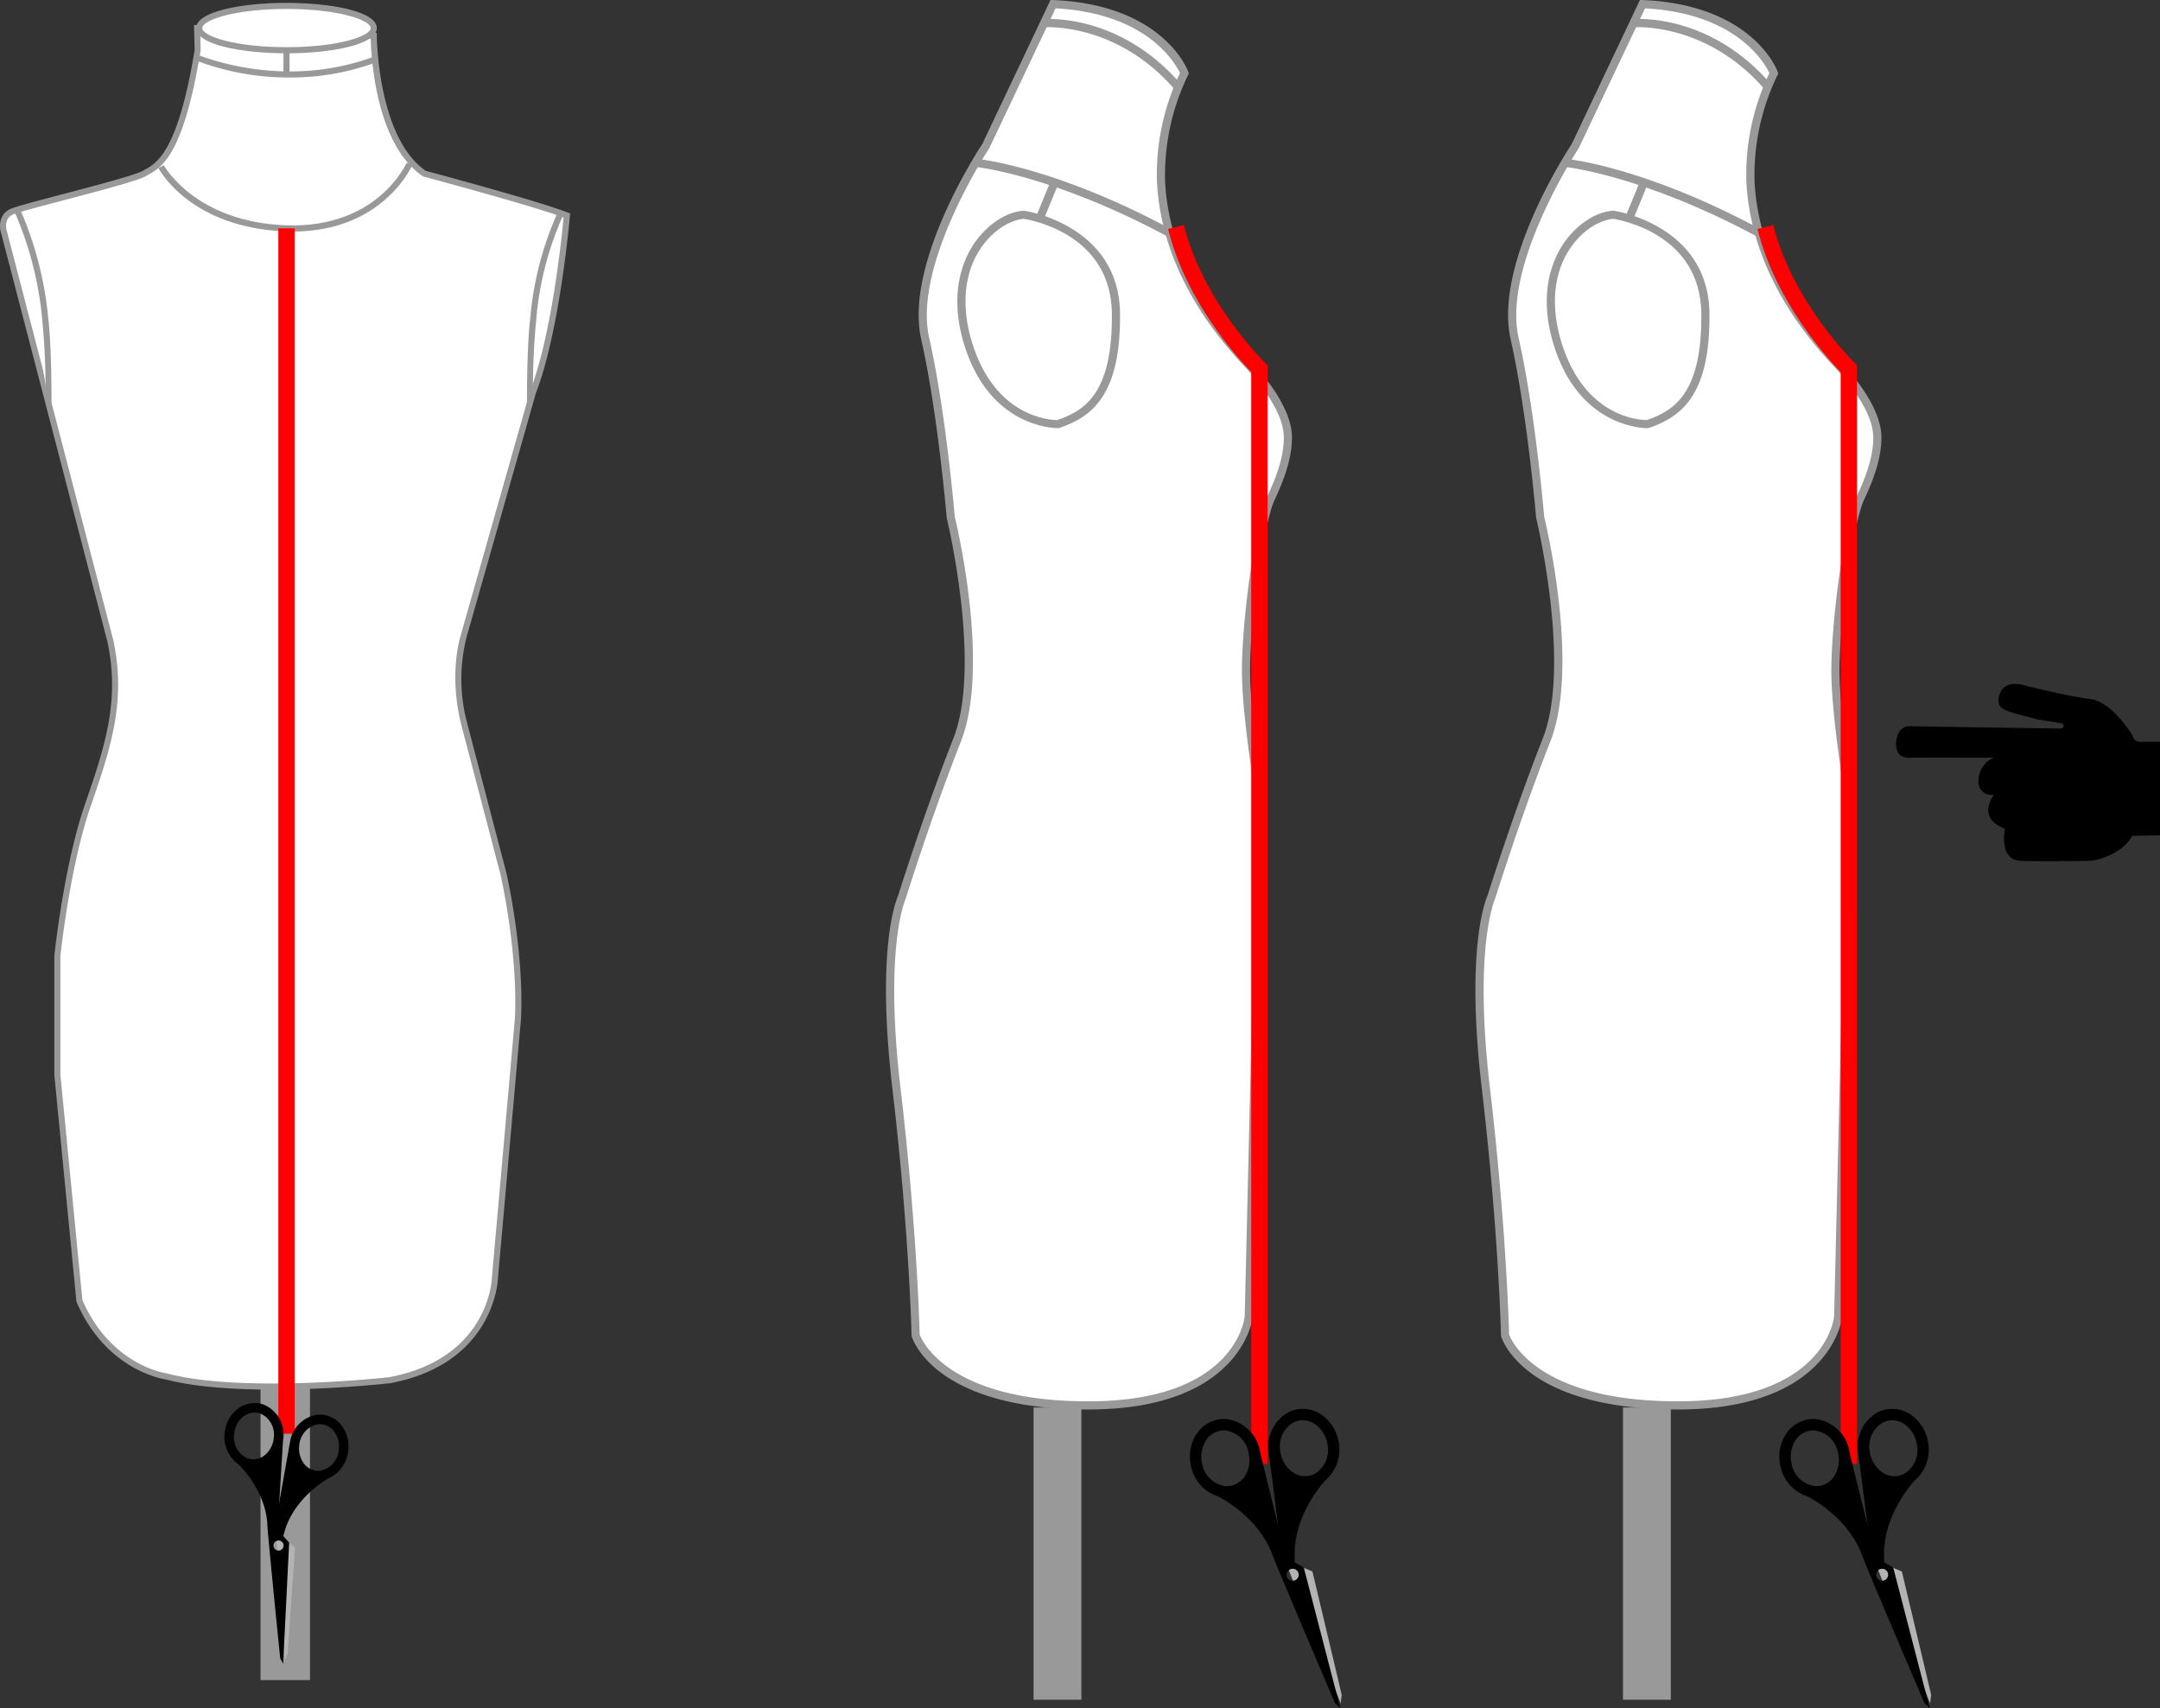 <svg xmlns="http://www.w3.org/2000/svg" width="396" height="313.199" viewBox="0 0 396 313.199">
  <rect x="0" y="0" width="396" height="313.199" fill="#333333" stroke="none"/>
  <g id="Grupo_57047" data-name="Grupo 57047" transform="translate(132.561 -7855.356)">
    <g id="Grupo_54959" data-name="Grupo 54959" transform="translate(-132.561 7855.88)">
      <g id="Grupo_54955" data-name="Grupo 54955" transform="translate(0 4.039)">
        <path id="Trazado_105049" data-name="Trazado 105049" d="M-64.23,7860.214s.033,18.984,9.295,25.278c0,0,20.987,5.606,26.111,7.673,0,0-1.773,20.951-6.208,32.361l-12.711,44.756s-2.167,6.59,0,15.737l7.292,27.837s3.252,14.065,2.66,26.559l-4.236,47.706s-.394,15.05-19.313,18.591c0,0-26.7,3.049-40.89-.688,0,0-10.544-1.278-15.963-13.869l-4.039-41.476v-21.772s1.707-16.525,5.649-27.8,6.306-19.41,4.072-29.9l-19.443-74.757s-1.068-2.984,1.444-4.017,21.677-5.557,24.14-6.935,6.6-2.754,9.854-22.623l-.1-4.065Z" transform="translate(132.75 -7858.217)" fill="#fff"/>
        <path id="Trazado_105050" data-name="Trazado 105050" d="M-82.607,8108.626c-6.911,0-14.166-.441-19.577-1.867h0c-.042,0-10.854-1.454-16.333-14.187l-.043-.17-4.04-41.476,0-21.825c.021-.222,1.764-16.777,5.682-27.989,3.885-11.123,6.267-19.193,4.052-29.6l-19.438-74.731c-.415-1.159-.6-3.7,1.776-4.675,1.08-.446,4.962-1.468,9.458-2.652,5.9-1.554,13.246-3.486,14.621-4.255l.354-.194c2.3-1.249,6.161-3.341,9.22-22.031l-.121-4.562,33.518,1.461,0,.534c0,.188.14,18.654,8.972,24.764,1.713.458,21.107,5.664,26.084,7.67l.384.153-.036.412c-.018.211-1.831,21.165-6.243,32.517l-12.695,44.707a31.209,31.209,0,0,0,.007,15.457l7.286,27.823c.039.157,3.267,14.3,2.68,26.726l-4.24,47.73c0,.118-.623,15.51-19.765,19.091A215.666,215.666,0,0,1-82.607,8108.626Zm-34.848-16.42c5.229,12.053,15.38,13.441,15.483,13.455,14,3.687,40.493.722,40.757.688,18.223-3.411,18.813-17.9,18.816-18.05l4.239-47.741c.58-12.249-2.615-26.241-2.647-26.383l-7.288-27.82c-2.182-9.208-.082-15.779.009-16.056l12.7-44.732c4.027-10.37,5.872-28.84,6.151-31.839-5.628-2.142-25.456-7.448-25.661-7.5l-.17-.078c-8.627-5.862-9.453-21.991-9.531-25.205l-31.259-1.361.085,3.466c-3.155,19.338-7.153,21.506-9.8,22.939l-.341.187c-1.5.84-8.3,2.632-14.883,4.363-4.272,1.124-8.306,2.187-9.317,2.6-1.994.82-1.168,3.207-1.131,3.31l19.458,74.8c2.282,10.719-.137,18.927-4.085,30.229-3.876,11.088-5.6,27.514-5.622,27.677l0,21.715Z" transform="translate(132.561 -7858.411)" fill="#999"/>
      </g>
      <g id="Grupo_54956" data-name="Grupo 54956" transform="translate(35.97)">
        <ellipse id="Elipse_4275" data-name="Elipse 4275" cx="15.995" cy="4.066" rx="15.995" ry="4.066" transform="translate(0.56 0.559)" fill="#fff"/>
        <path id="Trazado_105051" data-name="Trazado 105051" d="M-91.925,7864.957c-8.227,0-16.554-1.588-16.554-4.624s8.327-4.626,16.554-4.626,16.556,1.588,16.556,4.626S-83.7,7864.957-91.925,7864.957Zm0-8.13c-9.562,0-15.434,2.042-15.434,3.506s5.872,3.5,15.434,3.5,15.435-2.041,15.435-3.5S-82.361,7856.827-91.925,7856.827Z" transform="translate(108.479 -7855.707)" fill="#999"/>
      </g>
      <path id="Trazado_105052" data-name="Trazado 105052" d="M-91.085,7866.3a47.871,47.871,0,0,1-17.745-3.3l.46-1.021c.152.069,15.449,6.781,32.421.573l.385,1.053A45.109,45.109,0,0,1-91.085,7866.3Z" transform="translate(144.276 -7852.614)" fill="#999"/>
      <rect id="Rectángulo_9404" data-name="Rectángulo 9404" width="1.12" height="3.542" transform="translate(51.965 9.084)" fill="#999"/>
      <path id="Trazado_105053" data-name="Trazado 105053" d="M-88.464,7887.942q-.585,0-1.189-.019c-17.432-.6-23.228-11.161-23.465-11.61l.989-.525c.055.1,5.764,10.443,22.514,11.016,16.72.545,21.945-11.342,22-11.463l1.034.437C-66.639,7875.9-71.911,7887.942-88.464,7887.942Z" transform="translate(142.159 -7846.015)" fill="#999"/>
      <g id="Grupo_54957" data-name="Grupo 54957" transform="translate(96.608 38.413)">
        <path id="Trazado_105054" data-name="Trazado 105054" d="M-61.927,7881.588a58.665,58.665,0,0,0-4.992,19.347s-.589,4.2-.589,15.281" transform="translate(68.067 -7881.343)" fill="#fff"/>
        <path id="Trazado_105055" data-name="Trazado 105055" d="M-66.762,7916.3h-1.12c0-11,.569-15.186.593-15.357a59.783,59.783,0,0,1,5.044-19.514l1.007.493a58.629,58.629,0,0,0-4.938,19.139A131.214,131.214,0,0,0-66.762,7916.3Z" transform="translate(67.882 -7881.424)" fill="#999"/>
      </g>
      <g id="Grupo_54958" data-name="Grupo 54958" transform="translate(2.614 37.707)">
        <path id="Trazado_105056" data-name="Trazado 105056" d="M-130.472,7881.112a63.814,63.814,0,0,1,5.177,20.059s.589,4.2.589,15.281" transform="translate(130.978 -7880.874)" fill="#fff"/>
        <path id="Trazado_105057" data-name="Trazado 105057" d="M-123.979,7916.529h-1.12a130.788,130.788,0,0,0-.583-15.2,63.974,63.974,0,0,0-5.129-19.9l1.013-.478a64.967,64.967,0,0,1,5.229,20.257C-124.548,7901.343-123.979,7905.534-123.979,7916.529Z" transform="translate(130.811 -7880.953)" fill="#999"/>
      </g>
      <rect id="Rectángulo_9405" data-name="Rectángulo 9405" width="9.065" height="53.813" transform="translate(47.763 253.706)" fill="#999"/>
      <rect id="Rectángulo_9406" data-name="Rectángulo 9406" width="2.987" height="220.998" transform="translate(51.031 41.348)" fill="red"/>
    </g>
    <g id="Grupo_54962" data-name="Grupo 54962" transform="translate(-91.407 8112.597)">
      <g id="Grupo_54961" data-name="Grupo 54961">
        <g id="Grupo_54960" data-name="Grupo 54960">
          <path id="Trazado_105058" data-name="Trazado 105058" d="M-97.1,8066.914l.548-1.23s.805-11.1,1.362-19.339c-1.341-1.14-2.551-2.174-3.5-2.991Z" transform="translate(108.128 -8019.793)" fill="#b3b3b3"/>
          <path id="Trazado_105059" data-name="Trazado 105059" d="M-96.809,8049.886c1.94-5.8,7.434-8.967,7.831-9.188a6.163,6.163,0,0,0,3.658-4.9,6.406,6.406,0,0,0-.923-4.407,5.077,5.077,0,0,0-3.558-2.34,4.852,4.852,0,0,0-1.407,0A5.971,5.971,0,0,0-96,8034.265l0,.032-.018-.035-2.938,16.464-.007.006,1.736.563C-96.984,8050.516-96.832,8050.011-96.809,8049.886Zm2.538-15.373a4.221,4.221,0,0,1,3.319-3.73,3.113,3.113,0,0,1,.9,0,3.364,3.364,0,0,1,2.341,1.565,4.651,4.651,0,0,1,.66,3.2,4.226,4.226,0,0,1-3.317,3.729,3.047,3.047,0,0,1-.9,0,3.367,3.367,0,0,1-2.342-1.563A4.666,4.666,0,0,1-94.271,8034.513Z" transform="translate(107.991 -8026.876)"/>
          <path id="Trazado_105060" data-name="Trazado 105060" d="M-104.976,8033.092a6.135,6.135,0,0,0,2.506,5.708c.5.476,4.813,4.741,5.305,10.705-.054.959,2.372,24.874,2.372,24.874l.541.992,1.1-22.2-2.121-2.343.995-16.369c.015-.107.034-.215.045-.32a5.947,5.947,0,0,0-3.471-6.223h0a4.767,4.767,0,0,0-1.31-.315,5.082,5.082,0,0,0-4.012,1.426A6.4,6.4,0,0,0-104.976,8033.092Zm10.217,19.758a.923.923,0,0,1,.521,1.194.923.923,0,0,1-1.2.521.923.923,0,0,1-.521-1.194A.923.923,0,0,1-94.76,8052.85Zm-7.074-22.547a3.379,3.379,0,0,1,2.647-.964,3.272,3.272,0,0,1,.839.2,4.207,4.207,0,0,1,2.373,4.428,4.66,4.66,0,0,1-1.4,2.956,3.354,3.354,0,0,1-2.645.961,3.172,3.172,0,0,1-.841-.2,4.206,4.206,0,0,1-2.373-4.428A4.682,4.682,0,0,1-101.834,8030.3Z" transform="translate(105.009 -8027.579)"/>
        </g>
      </g>
    </g>
    <rect id="Rectángulo_9407" data-name="Rectángulo 9407" width="8.767" height="53.577" transform="translate(56.926 8113.421)" fill="#999"/>
    <g id="Grupo_54963" data-name="Grupo 54963" transform="translate(29.87 7855.356)">
      <path id="Trazado_105061" data-name="Trazado 105061" d="M30.659,7868.534s-4.351-11.819-24.093-12.663l-12.339,26.04S-20,7903.341-16.878,7917.174s4.675,32.73,4.675,32.73,6.624,27.081,1.17,40.912-10.131,28.835-10.131,28.835-4.091,8.572-.974,35.068,3.507,45.2,3.507,45.2,3.8,12.858,31.659,12.858,29.417-16.269,29.417-16.269l2.24-93.937s-2.468-14.157-2.727-23.119,2.339-28.314,4.547-32.989,3.117-8.055,3.117-11.172-1.949-7.662-7.534-13.637-14.807-17.4-15.715-32.99A42.446,42.446,0,0,1,30.659,7868.534Z" transform="translate(24.062 -7855.103)" fill="#fff"/>
      <path id="Trazado_105062" data-name="Trazado 105062" d="M13.275,8113.778c-28.093,0-32.212-12.849-32.375-13.4l-.03-.2c0-.187-.424-18.976-3.5-45.128-3.107-26.406.871-35.118,1.041-35.477.007-.051,4.708-15.086,10.111-28.786,5.307-13.456-1.134-40.192-1.2-40.462-.034-.3-1.61-19.122-4.678-32.743-3.153-13.983,10.621-34.954,11.208-35.841l12.5-26.4.494.021c20.007.854,24.577,12.649,24.76,13.151l.112.3-.145.288a41.965,41.965,0,0,0-4.209,19.741c.659,11.285,5.878,22.228,15.518,32.537,6.391,6.838,7.733,11.469,7.733,14.149,0,3.275-.983,6.818-3.187,11.487-2.1,4.45-4.735,23.673-4.475,32.65.255,8.807,2.693,22.87,2.717,23.013l-2.229,94.084C43.423,8097,41.488,8113.778,13.275,8113.778Zm-30.914-13.739c.393,1.054,5.19,12.246,30.914,12.246,26.786,0,28.612-14.959,28.677-15.594l2.237-93.884h0c-.015,0-2.471-14.169-2.729-23.08-.269-9.331,2.406-28.646,4.617-33.332,2.106-4.459,3.046-7.8,3.046-10.849,0-2.41-1.271-6.646-7.331-13.128-9.882-10.572-15.237-21.829-15.915-33.458a42.763,42.763,0,0,1,4.208-20.2c-.816-1.737-5.933-10.979-22.807-11.871l-12.127,25.589c-.194.307-14.064,21.419-11.053,34.78,3.093,13.724,4.678,32.644,4.693,32.833.254,1,6.6,27.354,1.119,41.248-5.383,13.648-10.066,28.632-10.112,28.781-.078.183-3.988,8.905-.945,34.759C-18.189,8080.033-17.68,8098.4-17.639,8100.039Z" transform="translate(23.814 -7855.355)" fill="#999"/>
    </g>
    <path id="Trazado_105063" data-name="Trazado 105063" d="M19.628,7870.678c-10.7-12.407-23.818-11.486-23.96-11.474l-.124-1.488c.569-.047,14-1.021,25.214,11.986Z" transform="translate(63.239 1.149)" fill="#999"/>
    <path id="Trazado_105064" data-name="Trazado 105064" d="M91.509,7871.186c-10.7-12.408-23.816-11.48-23.958-11.475l-.124-1.488c.568-.044,14-1.021,25.214,11.986Z" transform="translate(98.724 1.399)" fill="#999"/>
    <path id="Trazado_105065" data-name="Trazado 105065" d="M22.4,7889.1c-21.143-11.348-35.128-12.755-35.265-12.767l.136-1.487c.578.053,14.394,1.431,35.836,12.938Z" transform="translate(59.087 9.622)" fill="#999"/>
    <path id="Trazado_105066" data-name="Trazado 105066" d="M3.37,7921.092c-.92,0-12.524-.313-17.144-15.235-2.993-9.666-.088-15.92,1.91-18.79,2.36-3.386,5.888-5.682,8.992-5.846l.072,0,.072.011c.173.023,17.295,2.614,17.5,18.751.188,15.134-5.235,19.072-11.123,21.076l-.217.038Zm-6.235-38.376c-2.181.147-5.406,1.806-7.773,5.205-3.183,4.566-3.789,10.779-1.709,17.5,4.258,13.757,14.4,14.184,15.621,14.184,4.956-1.7,10.182-4.826,10-19.6C13.094,7885.506-1.556,7882.917-2.864,7882.716Z" transform="translate(58.005 12.766)" fill="#999"/>
    <path id="Trazado_105067" data-name="Trazado 105067" d="M-4.028,7884.816l-1.383-.566,2.8-6.831,1.383.566Z" transform="translate(62.768 10.892)" fill="#999"/>
    <path id="Trazado_105068" data-name="Trazado 105068" d="M29.044,8110.138H26.057V7909.929c-2.248-2.3-11.919-12.8-15.249-26.233l2.9-.718c3.486,14.071,14.768,25.151,14.883,25.262l.453.44Z" transform="translate(70.774 13.635)" fill="red"/>
    <g id="Grupo_54966" data-name="Grupo 54966" transform="translate(85.591 8113.664)">
      <g id="Grupo_54965" data-name="Grupo 54965" transform="translate(0)">
        <g id="Grupo_54964" data-name="Grupo 54964">
          <path id="Trazado_105069" data-name="Trazado 105069" d="M35.387,8073.18l.185-1.6s-3.053-12.976-5.367-22.6c-1.942-.824-3.7-1.572-5.072-2.169Z" transform="translate(-7.745 -8019.152)" fill="#b3b3b3"/>
          <path id="Trazado_105070" data-name="Trazado 105070" d="M27.915,8054.7c.139-7.333,5.288-12.915,5.662-13.311a7.383,7.383,0,0,0,2.429-6.909,7.678,7.678,0,0,0-2.632-4.708,6.091,6.091,0,0,0-4.907-1.4,5.849,5.849,0,0,0-1.609.506,7.156,7.156,0,0,0-3.613,7.673l.009.039-.033-.033,2.536,19.874-.007.008,2.187.022C27.94,8055.482,27.934,8054.851,27.915,8054.7Zm-2.6-18.486a5.057,5.057,0,0,1,2.459-5.453,3.7,3.7,0,0,1,1.034-.324,4.029,4.029,0,0,1,3.237.952,5.573,5.573,0,0,1,1.9,3.426,5.058,5.058,0,0,1-2.457,5.452,3.757,3.757,0,0,1-1.032.325,4.043,4.043,0,0,1-3.238-.948A5.6,5.6,0,0,1,25.311,8036.214Z" transform="translate(-8.728 -8028.293)"/>
          <path id="Trazado_105071" data-name="Trazado 105071" d="M13.666,8038.071a7.339,7.339,0,0,0,4.91,5.63c.739.365,7.2,3.7,9.9,10.341.281,1.115,11.616,27.591,11.616,27.591l.974.938-6.69-25.771-3.265-1.919-4.723-19.072c-.021-.129-.037-.257-.063-.383a7.128,7.128,0,0,0-6.2-5.871h0a5.678,5.678,0,0,0-1.61.109,6.089,6.089,0,0,0-4.078,3.067A7.653,7.653,0,0,0,13.666,8038.071ZM32.42,8057a1.1,1.1,0,1,1-1.18,1.023A1.1,1.1,0,0,1,32.42,8057Zm-16.161-23.246a4.044,4.044,0,0,1,2.683-2.048,3.854,3.854,0,0,1,1.032-.069,5.042,5.042,0,0,1,4.3,4.214,5.587,5.587,0,0,1-.547,3.882,4.025,4.025,0,0,1-2.681,2.045,3.788,3.788,0,0,1-1.034.072,5.041,5.041,0,0,1-4.3-4.213A5.619,5.619,0,0,1,16.259,8033.758Z" transform="translate(-13.491 -8027.678)"/>
        </g>
      </g>
    </g>
    <rect id="Rectángulo_9408" data-name="Rectángulo 9408" width="8.767" height="53.577" transform="translate(164.988 8113.421)" fill="#999"/>
    <g id="Grupo_54967" data-name="Grupo 54967" transform="translate(137.932 7855.356)">
      <path id="Trazado_105072" data-name="Trazado 105072" d="M103.007,7868.534s-4.351-11.819-24.094-12.663l-12.338,26.04s-14.223,21.431-11.105,35.264,4.675,32.73,4.675,32.73,6.624,27.081,1.17,40.912-10.131,28.835-10.131,28.835-4.091,8.572-.974,35.068,3.507,45.2,3.507,45.2,3.8,12.858,31.659,12.858,29.417-16.269,29.417-16.269l2.24-93.937s-2.468-14.157-2.727-23.119,2.338-28.314,4.547-32.989,3.117-8.055,3.117-11.172-1.949-7.662-7.534-13.637-14.807-17.4-15.716-32.99A42.458,42.458,0,0,1,103.007,7868.534Z" transform="translate(-48.286 -7855.103)" fill="#fff"/>
      <path id="Trazado_105073" data-name="Trazado 105073" d="M85.624,8113.778c-28.1,0-32.214-12.849-32.376-13.4l-.03-.2c0-.187-.426-18.976-3.5-45.128-3.107-26.406.871-35.118,1.041-35.477.007-.051,4.708-15.086,10.111-28.786,5.305-13.456-1.134-40.192-1.2-40.462-.034-.3-1.61-19.122-4.68-32.743-3.152-13.983,10.623-34.954,11.211-35.841l12.5-26.4.494.021c20.009.854,24.577,12.649,24.76,13.151l.114.3-.145.288a42.111,42.111,0,0,0-4.209,19.742c.659,11.284,5.878,22.227,15.516,32.536,6.393,6.839,7.736,11.47,7.736,14.149,0,3.272-.983,6.815-3.189,11.487-2.1,4.448-4.736,23.672-4.475,32.65.255,8.807,2.693,22.87,2.715,23.013l-2.229,94.084C115.771,8097,113.836,8113.778,85.624,8113.778Zm-30.916-13.739c.391,1.054,5.189,12.246,30.916,12.246,26.784,0,28.609-14.959,28.674-15.594l2.237-93.884h0c-.015,0-2.469-14.169-2.727-23.08-.27-9.332,2.4-28.646,4.618-33.332,2.106-4.461,3.046-7.808,3.046-10.849,0-2.41-1.273-6.645-7.332-13.128-9.882-10.572-15.237-21.829-15.916-33.458a42.838,42.838,0,0,1,4.209-20.2c-.816-1.737-5.934-10.979-22.808-11.871L67.5,7882.483c-.194.307-14.064,21.419-11.053,34.78,3.093,13.724,4.678,32.644,4.692,32.833.254,1,6.6,27.354,1.119,41.248-5.382,13.648-10.064,28.632-10.111,28.781-.078.183-3.988,8.905-.945,34.759C54.159,8080.033,54.667,8098.4,54.709,8100.039Z" transform="translate(-48.534 -7855.355)" fill="#999"/>
    </g>
    <path id="Trazado_105074" data-name="Trazado 105074" d="M94.747,7889.1c-21.146-11.348-35.129-12.755-35.268-12.767l.137-1.487c.578.053,14.394,1.431,35.836,12.938Z" transform="translate(94.801 9.622)" fill="#999"/>
    <path id="Trazado_105075" data-name="Trazado 105075" d="M75.718,7921.092c-.922,0-12.524-.313-17.144-15.235-2.995-9.666-.088-15.92,1.909-18.79,2.361-3.386,5.889-5.682,8.993-5.846l.072,0,.072.011c.173.023,17.295,2.614,17.5,18.751.188,15.134-5.235,19.072-11.125,21.076l-.215.038Zm-6.234-38.376c-2.181.147-5.406,1.806-7.773,5.205-3.183,4.566-3.789,10.779-1.71,17.5,4.26,13.757,14.4,14.184,15.621,14.184,4.957-1.7,10.184-4.826,10-19.6C85.441,7885.506,70.792,7882.917,69.484,7882.716Z" transform="translate(93.719 12.766)" fill="#999"/>
    <rect id="Rectángulo_9409" data-name="Rectángulo 9409" width="7.385" height="1.495" transform="translate(165.419 7895.139) rotate(-67.638)" fill="#999"/>
    <path id="Trazado_105076" data-name="Trazado 105076" d="M101.393,8110.138H98.406V7909.929c-2.248-2.3-11.922-12.8-15.25-26.233l2.9-.718c3.486,14.071,14.771,25.151,14.884,25.262l.454.44Z" transform="translate(106.489 13.635)" fill="red"/>
    <g id="Grupo_54970" data-name="Grupo 54970" transform="translate(193.653 8113.664)">
      <g id="Grupo_54969" data-name="Grupo 54969">
        <g id="Grupo_54968" data-name="Grupo 54968">
          <path id="Trazado_105077" data-name="Trazado 105077" d="M107.734,8073.18l.187-1.6s-3.053-12.976-5.367-22.6c-1.942-.824-3.7-1.572-5.074-2.169Z" transform="translate(-80.092 -8019.152)" fill="#b3b3b3"/>
          <path id="Trazado_105078" data-name="Trazado 105078" d="M100.263,8054.7c.139-7.333,5.288-12.915,5.662-13.311a7.387,7.387,0,0,0,2.429-6.909,7.673,7.673,0,0,0-2.633-4.708,6.086,6.086,0,0,0-4.905-1.4,5.875,5.875,0,0,0-1.61.506,7.155,7.155,0,0,0-3.612,7.673l.009.039-.033-.033,2.536,19.874-.007.008,2.185.022C100.288,8055.482,100.282,8054.851,100.263,8054.7Zm-2.6-18.486a5.057,5.057,0,0,1,2.459-5.453,3.707,3.707,0,0,1,1.032-.324,4.027,4.027,0,0,1,3.237.952,5.567,5.567,0,0,1,1.9,3.426,5.058,5.058,0,0,1-2.457,5.452,3.757,3.757,0,0,1-1.032.325,4.041,4.041,0,0,1-3.238-.948A5.589,5.589,0,0,1,97.659,8036.214Z" transform="translate(-81.075 -8028.293)"/>
          <path id="Trazado_105079" data-name="Trazado 105079" d="M86.014,8038.071a7.34,7.34,0,0,0,4.908,5.63c.741.365,7.2,3.7,9.9,10.341.281,1.115,11.616,27.591,11.616,27.591l.974.938-6.69-25.771-3.265-1.919-4.723-19.072c-.022-.129-.037-.257-.063-.383a7.131,7.131,0,0,0-6.2-5.871h0a5.678,5.678,0,0,0-1.61.109,6.089,6.089,0,0,0-4.078,3.067A7.645,7.645,0,0,0,86.014,8038.071ZM104.768,8057a1.1,1.1,0,1,1-1.181,1.023A1.107,1.107,0,0,1,104.768,8057Zm-16.161-23.246a4.045,4.045,0,0,1,2.681-2.048,3.869,3.869,0,0,1,1.034-.069,5.04,5.04,0,0,1,4.3,4.214,5.571,5.571,0,0,1-.547,3.882,4.019,4.019,0,0,1-2.68,2.045,3.792,3.792,0,0,1-1.034.072,5.041,5.041,0,0,1-4.3-4.213A5.6,5.6,0,0,1,88.607,8033.758Z" transform="translate(-85.839 -8027.678)"/>
        </g>
      </g>
    </g>
    <path id="Trazado_105080" data-name="Trazado 105080" d="M148.551,7967.064V7949.92h-3.767s-.974-.13-1.071-.682-4.027-6.721-7.988-7.177-11.852-2.435-11.852-2.435-3.8-1.4-4.739,1.655,1.558,2.987,6.851,4.514l4.708.746s.714.943-.586.943-27.892-.423-27.892-.423-2.076.323-2.045,3.344,2.987,2.4,2.987,2.4l14.937.032a4.629,4.629,0,0,0-2.824,4.252,2.377,2.377,0,0,0,2.857,2.534s-3.41,4.188,2.012,6.234c0,0-1.234,5.715,2.826,5.877s13.053,0,13.053,0,5.455-.812,7.4-4.578Z" transform="translate(114.888 41.444)"/>
    <path id="Trazado_105081" data-name="Trazado 105081" d="M92.054,7870.678c-10.7-12.407-23.812-11.486-23.96-11.474l-.124-1.488c.577-.047,14-1.021,25.216,11.986Z" transform="translate(98.993 1.149)" fill="#999"/>
  </g>
</svg>
